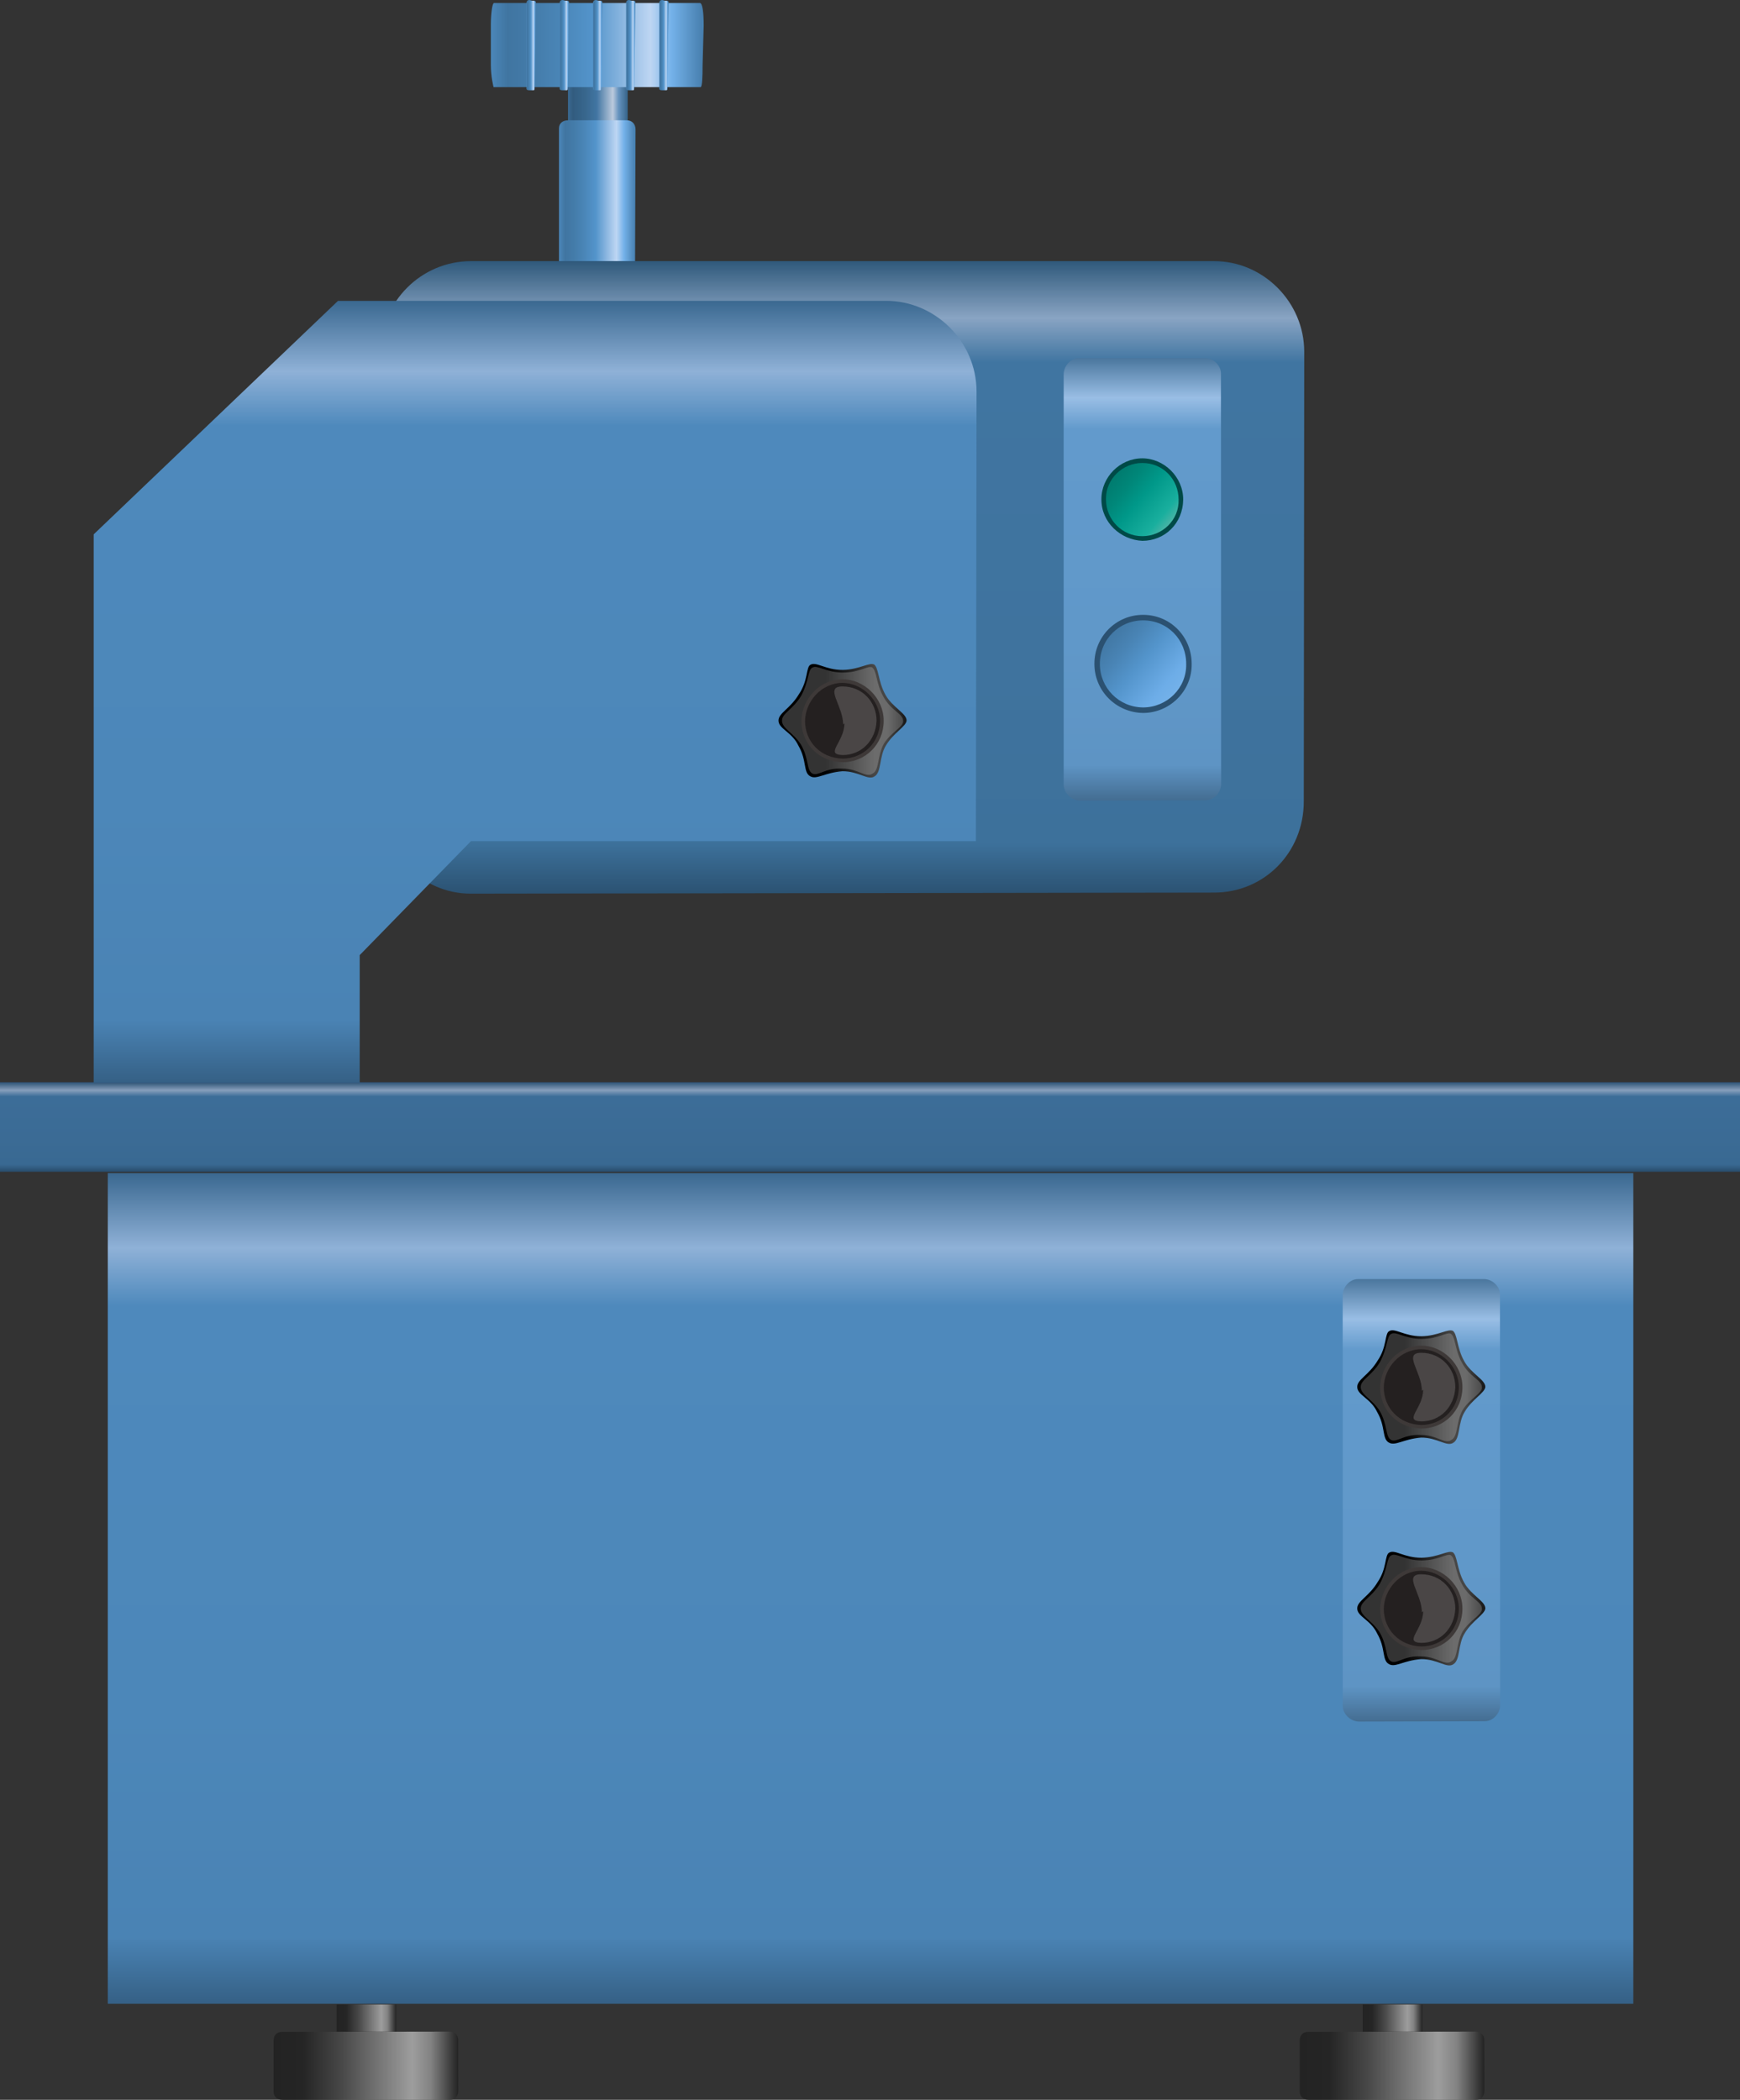 <?xml version="1.0" encoding="utf-8"?>
<!-- Generator: Adobe Illustrator 16.0.0, SVG Export Plug-In . SVG Version: 6.00 Build 0)  -->
<!DOCTYPE svg PUBLIC "-//W3C//DTD SVG 1.1//EN" "http://www.w3.org/Graphics/SVG/1.1/DTD/svg11.dtd">
<svg preserveAspectRatio="none"   version="1.1" id="图层_1" xmlns="http://www.w3.org/2000/svg" xmlns:xlink="http://www.w3.org/1999/xlink" x="0px" y="0px"
	 width="480.75px" height="580.113px" viewBox="43.023 -6.645 480.75 580.113"
	 enable-background="new 43.023 -6.645 480.75 580.113" xml:space="preserve">
<rect x="43.023" y="-6.645" width="480.75" height="580.113" fill="#333333" stroke="none"/>
<g id="surface371">
	
		<linearGradient id="SVGID_1_" gradientUnits="userSpaceOnUse" x1="224.226" y1="191.806" x2="202.226" y2="191.806" gradientTransform="matrix(0.75 0 0 -0.75 48.291 165.768)">
		<stop  offset="0" style="stop-color:#366388"/>
		<stop  offset="0.15" style="stop-color:#6492BE"/>
		<stop  offset="0.25" style="stop-color:#BAC9DC"/>
		<stop  offset="0.52" style="stop-color:#4175A2"/>
		<stop  offset="0.69" style="stop-color:#39688F"/>
		<stop  offset="0.8" style="stop-color:#356287"/>
		<stop  offset="0.92" style="stop-color:#325C7F"/>
		<stop  offset="1" style="stop-color:#3B6A93"/>
	</linearGradient>
	<path fill="url(#SVGID_1_)" d="M199.961,29.039h16.5v-14.25h-16.5V29.039z"/>
	
		<linearGradient id="SVGID_2_" gradientUnits="userSpaceOnUse" x1="230.434" y1="167.804" x2="202.226" y2="167.804" gradientTransform="matrix(0.75 0 0 -0.75 45.8 177.566)">
		<stop  offset="0" style="stop-color:#457DAC"/>
		<stop  offset="0.15" style="stop-color:#73B1E9"/>
		<stop  offset="0.25" style="stop-color:#BED6F3"/>
		<stop  offset="0.52" style="stop-color:#5394CB"/>
		<stop  offset="0.69" style="stop-color:#4984B5"/>
		<stop  offset="0.8" style="stop-color:#447CAA"/>
		<stop  offset="0.92" style="stop-color:#4075A1"/>
		<stop  offset="1" style="stop-color:#4B87B9"/>
	</linearGradient>
	<path fill="url(#SVGID_2_)" d="M199.719,26.59h16.5c1.5,0,2.406,1.121,2.406,2.508l-0.156,45.492c0,0.75-0.957,2.203-2.332,2.203
		l-16.418,0.047c-1.5,0-2.25-1.172-2.25-2.559V28.84c0-1.5,1.113-2.25,2.488-2.25H199.719z"/>
	
		<linearGradient id="SVGID_3_" gradientUnits="userSpaceOnUse" x1="372.311" y1="201.303" x2="372.311" y2="-31.697" gradientTransform="matrix(0.75 0 0 -0.75 -3.421 216.473)">
		<stop  offset="0" style="stop-color:#2F597B"/>
		<stop  offset="0.09" style="stop-color:#89A4C3"/>
		<stop  offset="0.16" style="stop-color:#4075A1"/>
		<stop  offset="0.64" style="stop-color:#3F739E"/>
		<stop  offset="0.92" style="stop-color:#3D719B"/>
		<stop  offset="1" style="stop-color:#2B5272"/>
	</linearGradient>
	<path fill="url(#SVGID_3_)" d="M173,65.496h205.5c13.5,0,24.875,11.238,24.875,25.102l-0.125,124.148
		c0,14.25-11.02,25.207-24.766,25.207L173,240.246c-13.5,0-24.75-11.531-24.75-25.395V90.246c0-13.5,11.141-24.75,24.887-24.75H173z
		"/>
	
		<linearGradient id="SVGID_4_" gradientUnits="userSpaceOnUse" x1="522.727" y1="201.307" x2="522.727" y2="168.306" gradientTransform="matrix(0.75 0 0 -0.75 -108.648 443.318)">
		<stop  offset="0" style="stop-color:#2C5274"/>
		<stop  offset="0.09" style="stop-color:#879FBC"/>
		<stop  offset="0.16" style="stop-color:#3C6D98"/>
		<stop  offset="0.64" style="stop-color:#3B6B95"/>
		<stop  offset="0.92" style="stop-color:#396992"/>
		<stop  offset="1" style="stop-color:#284C6B"/>
	</linearGradient>
	<path fill="url(#SVGID_4_)" d="M43.023,292.339h480.75v24.75H43.023V292.339z"/>
	
		<linearGradient id="SVGID_5_" gradientUnits="userSpaceOnUse" x1="483.226" y1="201.307" x2="483.226" y2="-104.694" gradientTransform="matrix(0.75 0 0 -0.75 -78.869 468.42)">
		<stop  offset="0" style="stop-color:#3A6890"/>
		<stop  offset="0.09" style="stop-color:#8FB1D7"/>
		<stop  offset="0.16" style="stop-color:#4E89BC"/>
		<stop  offset="0.64" style="stop-color:#4C87B9"/>
		<stop  offset="0.92" style="stop-color:#4A83B4"/>
		<stop  offset="1" style="stop-color:#356085"/>
	</linearGradient>
	<path fill="url(#SVGID_5_)" d="M72.801,317.441h421.5v229.5h-421.5V317.441z"/>
	
		<linearGradient id="SVGID_6_" gradientUnits="userSpaceOnUse" x1="364.842" y1="201.305" x2="364.842" y2="-86.694" gradientTransform="matrix(0.75 0 0 -0.75 -82.759 227.455)">
		<stop  offset="0" style="stop-color:#3A6890"/>
		<stop  offset="0.09" style="stop-color:#8FB1D7"/>
		<stop  offset="0.16" style="stop-color:#4E89BC"/>
		<stop  offset="0.64" style="stop-color:#4C87B9"/>
		<stop  offset="0.92" style="stop-color:#4A83B4"/>
		<stop  offset="1" style="stop-color:#356085"/>
	</linearGradient>
	<path fill="url(#SVGID_6_)" d="M287.91,76.477c13.5,0,24.926,11.238,24.926,25.102l-0.176,124.148h-139.5l-30.75,31.5v35.25h-73.5
		v-151.5l67.5-64.5H287.91z"/>
	
		<linearGradient id="SVGID_7_" gradientUnits="userSpaceOnUse" x1="231.224" y1="201.304" x2="231.224" y2="38.304" gradientTransform="matrix(0.75 0 0 -0.75 185.242 243.248)">
		<stop  offset="0" style="stop-color:#4A769D"/>
		<stop  offset="0.09" style="stop-color:#99BEE5"/>
		<stop  offset="0.16" style="stop-color:#629ACC"/>
		<stop  offset="0.64" style="stop-color:#6098C9"/>
		<stop  offset="0.92" style="stop-color:#5E94C4"/>
		<stop  offset="1" style="stop-color:#446D91"/>
	</linearGradient>
	<path fill="url(#SVGID_7_)" d="M341.41,92.27h34.5c2.25,0,4.453,1.91,4.453,4.293l0.047,113.457c0,2.25-1.961,4.414-4.324,4.414
		l-34.676,0.086c-2.25,0-4.5-2.016-4.5-4.398V96.77c0-2.25,1.895-4.5,4.254-4.5H341.41z"/>
	
		<linearGradient id="SVGID_8_" gradientUnits="userSpaceOnUse" x1="224.227" y1="561.625" x2="202.227" y2="561.625" gradientTransform="matrix(0.75 0 0 0.75 -15.651 129.672)">
		<stop  offset="0" style="stop-color:#232323"/>
		<stop  offset="0.15" style="stop-color:#838383"/>
		<stop  offset="0.25" style="stop-color:#9D9D9D"/>
		<stop  offset="0.63" style="stop-color:#484848"/>
		<stop  offset="0.84" style="stop-color:#252525"/>
		<stop  offset="1" style="stop-color:#232323"/>
	</linearGradient>
	<path fill="url(#SVGID_8_)" d="M136.02,547.14h16.5v7.5h-16.5V547.14z"/>
	
		<linearGradient id="SVGID_9_" gradientUnits="userSpaceOnUse" x1="270.257" y1="554.075" x2="202.226" y2="554.075" gradientTransform="matrix(0.75 0 0 0.75 -33.053 148.499)">
		<stop  offset="0" style="stop-color:#232323"/>
		<stop  offset="0.15" style="stop-color:#838383"/>
		<stop  offset="0.25" style="stop-color:#9D9D9D"/>
		<stop  offset="0.63" style="stop-color:#484848"/>
		<stop  offset="0.84" style="stop-color:#252525"/>
		<stop  offset="1" style="stop-color:#232323"/>
	</linearGradient>
	<path fill="url(#SVGID_9_)" d="M120.867,573.468h46.5c1.5,0,2.273-1.125,2.273-2.512l-0.023-13.988c0-1.5-1.09-2.328-2.465-2.328
		l-46.285,0.078c-1.5,0-2.25,1.047-2.25,2.434v14.066c0,1.5,1.113,2.25,2.488,2.25H120.867z"/>
	
		<linearGradient id="SVGID_10_" gradientUnits="userSpaceOnUse" x1="224.221" y1="561.625" x2="202.221" y2="561.625" gradientTransform="matrix(0.75 0 0 0.75 267.864 129.672)">
		<stop  offset="0" style="stop-color:#232323"/>
		<stop  offset="0.15" style="stop-color:#838383"/>
		<stop  offset="0.25" style="stop-color:#9D9D9D"/>
		<stop  offset="0.63" style="stop-color:#484848"/>
		<stop  offset="0.84" style="stop-color:#252525"/>
		<stop  offset="1" style="stop-color:#232323"/>
	</linearGradient>
	<path fill="url(#SVGID_10_)" d="M419.531,547.14h16.5v7.5h-16.5V547.14z"/>
	
		<linearGradient id="SVGID_11_" gradientUnits="userSpaceOnUse" x1="270.258" y1="554.075" x2="202.221" y2="554.075" gradientTransform="matrix(0.75 0 0 0.75 250.462 148.499)">
		<stop  offset="0" style="stop-color:#232323"/>
		<stop  offset="0.15" style="stop-color:#838383"/>
		<stop  offset="0.25" style="stop-color:#9D9D9D"/>
		<stop  offset="0.63" style="stop-color:#484848"/>
		<stop  offset="0.84" style="stop-color:#252525"/>
		<stop  offset="1" style="stop-color:#232323"/>
	</linearGradient>
	<path fill="url(#SVGID_11_)" d="M404.378,573.468h46.5c1.5,0,2.277-1.125,2.277-2.512l-0.027-13.988c0-1.5-1.086-2.328-2.461-2.328
		l-46.289,0.078c-1.5,0-2.25,1.047-2.25,2.434v14.066c0,1.5,1.117,2.25,2.492,2.25H404.378z"/>
	<path fill="#2B5171" d="M345.398,176.715c0-7.5,6.012-13.5,13.438-13.5c7.563,0,13.441,6.055,13.441,13.555
		c0.121,7.445-6.027,13.555-13.441,13.555c-7.438-0.109-13.438-6.09-13.438-13.555V176.715z"/>
	
		<linearGradient id="SVGID_12_" gradientUnits="userSpaceOnUse" x1="235.386" y1="170.838" x2="200.925" y2="199.754" gradientTransform="matrix(0.75 0 0 -0.75 195.239 315.719)">
		<stop  offset="0" style="stop-color:#457DAC"/>
		<stop  offset="0.15" style="stop-color:#73B1E9"/>
		<stop  offset="0.25" style="stop-color:#6DADE8"/>
		<stop  offset="0.52" style="stop-color:#5394CB"/>
		<stop  offset="0.69" style="stop-color:#4984B5"/>
		<stop  offset="0.8" style="stop-color:#447CAA"/>
		<stop  offset="0.92" style="stop-color:#4075A1"/>
		<stop  offset="1" style="stop-color:#4B87B9"/>
	</linearGradient>
	<path fill="url(#SVGID_12_)" d="M346.906,176.742c0-6.75,5.34-12,11.93-12c6.82,0,11.926,5.371,11.926,12.027
		c0.145,6.723-5.348,12.027-11.926,12.027c-6.68-0.055-11.93-5.402-11.93-12.027V176.742z"/>
	<path fill="#004A47" d="M347.335,131.23c0-6,5.055-11.25,11.297-11.25c5.953,0,11.301,5.09,11.301,11.395
		c-0.098,6.605-5.066,11.395-11.301,11.395c-6.047-0.289-11.297-5.117-11.297-11.395V131.23z"/>
	
		<linearGradient id="SVGID_13_" gradientUnits="userSpaceOnUse" x1="230.103" y1="175.685" x2="201.129" y2="199.997" gradientTransform="matrix(0.75 0 0 -0.75 196.938 272.238)">
		<stop  offset="0" style="stop-color:#008073"/>
		<stop  offset="0.15" style="stop-color:#45B4A5"/>
		<stop  offset="0.25" style="stop-color:#19AF9E"/>
		<stop  offset="0.52" style="stop-color:#009889"/>
		<stop  offset="0.69" style="stop-color:#008779"/>
		<stop  offset="0.8" style="stop-color:#007F72"/>
		<stop  offset="0.92" style="stop-color:#00786B"/>
		<stop  offset="1" style="stop-color:#008A7C"/>
	</linearGradient>
	<path fill="url(#SVGID_13_)" d="M348.605,131.012c0-5.25,4.488-9.75,10.027-9.75c5.723,0,10.027,4.516,10.027,10.113
		c0.195,5.637-4.496,10.109-10.027,10.109c-5.527,0.027-10.027-4.543-10.027-10.109V131.012z"/>
	
		<linearGradient id="SVGID_14_" gradientUnits="userSpaceOnUse" x1="16.802" y1="287.298" x2="16.802" y2="365.705" gradientTransform="matrix(0 -0.75 -0.75 0 452.923 18.41)">
		<stop  offset="0" style="stop-color:#457DAC"/>
		<stop  offset="0.15" style="stop-color:#73B1E9"/>
		<stop  offset="0.25" style="stop-color:#BED6F3"/>
		<stop  offset="0.52" style="stop-color:#5394CB"/>
		<stop  offset="0.69" style="stop-color:#4984B5"/>
		<stop  offset="0.8" style="stop-color:#447CAA"/>
		<stop  offset="0.92" style="stop-color:#4075A1"/>
		<stop  offset="1" style="stop-color:#4B87B9"/>
	</linearGradient>
	<path fill="url(#SVGID_14_)" d="M178.645,11.434V0.184c0-3,0.391-5.992,0.867-5.992l56.883-0.008c0.75,0,1.055,2.781,1.055,6.203
		l-0.305,11.047c0,3-0.086,6-0.563,6h-57.188c0,0-0.75-2.777-0.75-6.199V11.434z"/>
	
		<linearGradient id="SVGID_15_" gradientUnits="userSpaceOnUse" x1="17.924" y1="362.258" x2="17.924" y2="365.701" gradientTransform="matrix(0 -0.75 -0.75 0 462.768 19.266)">
		<stop  offset="0" style="stop-color:#457DAC"/>
		<stop  offset="0.15" style="stop-color:#73B1E9"/>
		<stop  offset="0.25" style="stop-color:#BED6F3"/>
		<stop  offset="0.52" style="stop-color:#5394CB"/>
		<stop  offset="0.69" style="stop-color:#4984B5"/>
		<stop  offset="0.8" style="stop-color:#447CAA"/>
		<stop  offset="0.92" style="stop-color:#4075A1"/>
		<stop  offset="1" style="stop-color:#4B87B9"/>
	</linearGradient>
	<path fill="url(#SVGID_15_)" d="M188.492,17.539v-23.25c0-0.75,0.367-0.934,0.832-0.934l0.668,0.184c0.75,0,1.082,0.094,1.082,0.43
		l-0.332,23.57c0,0.75-0.047,0.75-0.508,0.75h-0.992c-0.75,0-0.75-0.273-0.75-0.613V17.539z"/>
	
		<linearGradient id="SVGID_16_" gradientUnits="userSpaceOnUse" x1="17.924" y1="362.259" x2="17.924" y2="365.703" gradientTransform="matrix(0 -0.75 -0.75 0 481.135 19.266)">
		<stop  offset="0" style="stop-color:#457DAC"/>
		<stop  offset="0.15" style="stop-color:#73B1E9"/>
		<stop  offset="0.25" style="stop-color:#BED6F3"/>
		<stop  offset="0.52" style="stop-color:#5394CB"/>
		<stop  offset="0.69" style="stop-color:#4984B5"/>
		<stop  offset="0.8" style="stop-color:#447CAA"/>
		<stop  offset="0.92" style="stop-color:#4075A1"/>
		<stop  offset="1" style="stop-color:#4B87B9"/>
	</linearGradient>
	<path fill="url(#SVGID_16_)" d="M206.855,17.539v-23.25c0-0.75,0.371-0.934,0.836-0.934l0.664,0.184c0.75,0,1.086,0.094,1.086,0.43
		l-0.336,23.57c0,0.75-0.043,0.75-0.504,0.75h-0.996c-0.75,0-0.75-0.273-0.75-0.613V17.539z"/>
	
		<linearGradient id="SVGID_17_" gradientUnits="userSpaceOnUse" x1="17.924" y1="362.257" x2="17.924" y2="365.706" gradientTransform="matrix(0 -0.75 -0.75 0 490.279 19.266)">
		<stop  offset="0" style="stop-color:#457DAC"/>
		<stop  offset="0.15" style="stop-color:#73B1E9"/>
		<stop  offset="0.25" style="stop-color:#BED6F3"/>
		<stop  offset="0.52" style="stop-color:#5394CB"/>
		<stop  offset="0.69" style="stop-color:#4984B5"/>
		<stop  offset="0.8" style="stop-color:#447CAA"/>
		<stop  offset="0.92" style="stop-color:#4075A1"/>
		<stop  offset="1" style="stop-color:#4B87B9"/>
	</linearGradient>
	<path fill="url(#SVGID_17_)" d="M216,17.539v-23.25c0-0.75,0.371-0.934,0.836-0.934l0.664,0.184c0.75,0,1.086,0.094,1.086,0.43
		l-0.336,23.57c0,0.75-0.043,0.75-0.504,0.75h-0.996c-0.75,0-0.75-0.273-0.75-0.613V17.539z"/>
	
		<linearGradient id="SVGID_18_" gradientUnits="userSpaceOnUse" x1="17.924" y1="362.259" x2="17.924" y2="365.703" gradientTransform="matrix(0 -0.75 -0.75 0 499.449 19.266)">
		<stop  offset="0" style="stop-color:#457DAC"/>
		<stop  offset="0.15" style="stop-color:#73B1E9"/>
		<stop  offset="0.25" style="stop-color:#BED6F3"/>
		<stop  offset="0.52" style="stop-color:#5394CB"/>
		<stop  offset="0.69" style="stop-color:#4984B5"/>
		<stop  offset="0.8" style="stop-color:#447CAA"/>
		<stop  offset="0.92" style="stop-color:#4075A1"/>
		<stop  offset="1" style="stop-color:#4B87B9"/>
	</linearGradient>
	<path fill="url(#SVGID_18_)" d="M225.172,17.539v-23.25c0-0.75,0.371-0.934,0.832-0.934l0.668,0.184c0.75,0,1.086,0.094,1.086,0.43
		l-0.336,23.57c0,0.75-0.043,0.75-0.504,0.75h-0.996c-0.75,0-0.75-0.273-0.75-0.613V17.539z"/>
	
		<linearGradient id="SVGID_19_" gradientUnits="userSpaceOnUse" x1="17.924" y1="362.261" x2="17.924" y2="365.704" gradientTransform="matrix(0 -0.75 -0.75 0 471.938 19.266)">
		<stop  offset="0" style="stop-color:#457DAC"/>
		<stop  offset="0.15" style="stop-color:#73B1E9"/>
		<stop  offset="0.25" style="stop-color:#BED6F3"/>
		<stop  offset="0.52" style="stop-color:#5394CB"/>
		<stop  offset="0.69" style="stop-color:#4984B5"/>
		<stop  offset="0.8" style="stop-color:#447CAA"/>
		<stop  offset="0.92" style="stop-color:#4075A1"/>
		<stop  offset="1" style="stop-color:#4B87B9"/>
	</linearGradient>
	<path fill="url(#SVGID_19_)" d="M197.66,17.539v-23.25c0-0.75,0.371-0.934,0.832-0.934l0.668,0.184c0.75,0,1.082,0.094,1.082,0.43
		l-0.332,23.57c0,0.75-0.043,0.75-0.508,0.75h-0.992c-0.75,0-0.75-0.273-0.75-0.613V17.539z"/>
	
		<linearGradient id="SVGID_20_" gradientUnits="userSpaceOnUse" x1="249.414" y1="180.433" x2="202.227" y2="180.433" gradientTransform="matrix(0.75 0 0 -0.75 106.446 327.805)">
		<stop  offset="0" style="stop-color:#161616"/>
		<stop  offset="0.15" style="stop-color:#464646"/>
		<stop  offset="0.25" style="stop-color:#474747"/>
		<stop  offset="0.63" style="stop-color:#000000"/>
	</linearGradient>
	<path fill="url(#SVGID_20_)" d="M284.367,176.828c1.5,0.75,1.176,4.73,3.32,8.512c1.93,3.488,5.82,5.07,5.82,7.09
		c-0.141,1.648-3.645,3.402-5.672,6.828c-1.969,3.07-1.188,7.43-3.18,8.598c-1.789,1.223-4.324-1.453-8.89-1.426
		c-4.898,0.398-7.074,2.348-8.805,1.426c-2.094-1.027-0.922-4.367-3.336-8.48c-1.758-3.797-5.508-4.648-5.508-6.945
		c0-2.102,3.23-3.246,5.641-7.293c2.609-3.809,1.918-7.496,3.203-8.137c1.656-0.922,3.969,1.426,8.93,1.426
		c4.727-0.098,7.406-2.27,8.765-1.426L284.367,176.828z"/>
	<path fill="#FFFFFF" fill-opacity="0.2" d="M283.832,177.652c1.5,0.75,1.179,4.484,3.207,8.063
		c2.043,3.938,5.504,4.801,5.504,6.719c0.289,1.719-3.445,3.223-5.359,6.465c-1.852,3.504-1.125,7.039-3.012,8.148
		c-1.839,1.355-4.085-1.375-8.406-1.352c-4.684-0.293-6.688,2.223-8.32,1.352c-1.613-0.895-0.875-4.137-3.156-8.035
		c-2.207-3.359-5.207-4.402-5.207-6.578c0-2.031,3.055-3.074,5.336-6.91c2.164-4.121,1.809-7.102,3.027-7.707
		c1.387-0.914,3.75,1.348,8.441,1.348c4.945-0.012,7.004-2.148,8.285-1.348L283.832,177.652z"/>
	<path fill="#242020" stroke="#3E3938" stroke-linejoin="bevel" stroke-miterlimit="10" d="M264.945,192.766
		c0-6,4.863-11.25,10.867-11.25c5.633,0,10.867,4.91,10.867,10.961c0.016,6.289-4.867,10.961-10.867,10.961
		c-6.367-0.172-10.867-4.906-10.867-10.961V192.766z"/>
	<path fill="#FFFFFF" fill-opacity="0.172" d="M275.973,193.496c0-5.25-5.352-10.5-0.16-10.5c5.41,0,9.398,4.246,9.398,9.492
		c-0.238,5.508-4.207,9.469-9.398,9.469c-5.09-0.211,0.516-3.543,0.516-8.777L275.973,193.496z"/>
	
		<linearGradient id="SVGID_21_" gradientUnits="userSpaceOnUse" x1="231.224" y1="201.306" x2="231.224" y2="38.306" gradientTransform="matrix(0.75 0 0 -0.75 262.336 497.705)">
		<stop  offset="0" style="stop-color:#4A769D"/>
		<stop  offset="0.09" style="stop-color:#99BEE5"/>
		<stop  offset="0.16" style="stop-color:#629ACC"/>
		<stop  offset="0.64" style="stop-color:#6098C9"/>
		<stop  offset="0.92" style="stop-color:#5E94C4"/>
		<stop  offset="1" style="stop-color:#446D91"/>
	</linearGradient>
	<path fill="url(#SVGID_21_)" d="M418.503,346.726h34.5c2.25,0,4.453,1.91,4.453,4.289l0.047,113.461
		c0,2.25-1.961,4.414-4.324,4.414l-34.676,0.086c-2.25,0-4.5-2.02-4.5-4.398V351.226c0-2.25,1.895-4.5,4.254-4.5H418.503z"/>
	
		<linearGradient id="SVGID_22_" gradientUnits="userSpaceOnUse" x1="249.413" y1="180.432" x2="202.226" y2="180.432" gradientTransform="matrix(0.75 0 0 -0.75 266.349 511.899)">
		<stop  offset="0" style="stop-color:#161616"/>
		<stop  offset="0.15" style="stop-color:#464646"/>
		<stop  offset="0.25" style="stop-color:#474747"/>
		<stop  offset="0.63" style="stop-color:#000000"/>
	</linearGradient>
	<path fill="url(#SVGID_22_)" d="M444.269,360.921c1.5,0.75,1.176,4.73,3.32,8.512c1.93,3.488,5.82,5.07,5.82,7.09
		c-0.141,1.648-3.645,3.402-5.672,6.828c-1.969,3.07-1.184,7.43-3.18,8.602c-1.789,1.219-4.324-1.453-8.891-1.426
		c-4.898,0.395-7.074,2.344-8.805,1.426c-2.094-1.031-0.922-4.367-3.336-8.484c-1.758-3.797-5.508-4.648-5.508-6.945
		c0-2.102,3.23-3.246,5.645-7.293c2.605-3.809,1.914-7.496,3.199-8.137c1.656-0.922,3.969,1.426,8.93,1.426
		c4.727-0.098,7.41-2.27,8.766-1.426L444.269,360.921z"/>
	<path fill="#FFFFFF" fill-opacity="0.2" d="M443.734,361.746c1.5,0.75,1.18,4.484,3.207,8.063c2.043,3.938,5.504,4.805,5.504,6.719
		c0.289,1.719-3.445,3.223-5.359,6.465c-1.852,3.504-1.125,7.039-3.012,8.148c-1.84,1.355-4.086-1.375-8.402-1.352
		c-4.688-0.293-6.691,2.223-8.324,1.352c-1.613-0.895-0.875-4.137-3.156-8.035c-2.207-3.359-5.207-4.402-5.207-6.578
		c0-2.031,3.055-3.074,5.336-6.91c2.164-4.121,1.809-7.102,3.027-7.707c1.387-0.914,3.754,1.348,8.441,1.348
		c4.945-0.012,7.004-2.148,8.285-1.348L443.734,361.746z"/>
	<path fill="#242020" stroke="#3E3938" stroke-linejoin="bevel" stroke-miterlimit="10" d="M424.847,376.859
		c0-6,4.863-11.25,10.867-11.25c5.633,0,10.867,4.91,10.867,10.961c0.016,6.289-4.867,10.961-10.867,10.961
		c-6.367-0.172-10.867-4.906-10.867-10.961V376.859z"/>
	<path fill="#FFFFFF" fill-opacity="0.172" d="M435.875,377.593c0-5.25-5.352-10.5-0.16-10.5c5.41,0,9.398,4.242,9.398,9.488
		c-0.238,5.512-4.207,9.469-9.398,9.469c-5.09-0.207,0.52-3.543,0.52-8.777L435.875,377.593z"/>
	
		<linearGradient id="SVGID_23_" gradientUnits="userSpaceOnUse" x1="249.413" y1="180.432" x2="202.226" y2="180.432" gradientTransform="matrix(0.75 0 0 -0.75 266.349 573.091)">
		<stop  offset="0" style="stop-color:#161616"/>
		<stop  offset="0.15" style="stop-color:#464646"/>
		<stop  offset="0.25" style="stop-color:#474747"/>
		<stop  offset="0.63" style="stop-color:#000000"/>
	</linearGradient>
	<path fill="url(#SVGID_23_)" d="M444.269,422.113c1.5,0.75,1.176,4.73,3.32,8.512c1.93,3.488,5.82,5.07,5.82,7.09
		c-0.141,1.648-3.645,3.402-5.672,6.828c-1.969,3.07-1.184,7.43-3.18,8.602c-1.789,1.219-4.324-1.453-8.891-1.426
		c-4.898,0.395-7.074,2.344-8.805,1.426c-2.094-1.031-0.922-4.367-3.336-8.484c-1.758-3.797-5.508-4.648-5.508-6.945
		c0-2.102,3.23-3.246,5.645-7.293c2.605-3.809,1.914-7.496,3.199-8.133c1.656-0.926,3.969,1.422,8.93,1.422
		c4.727-0.098,7.41-2.27,8.766-1.422L444.269,422.113z"/>
	<path fill="#FFFFFF" fill-opacity="0.2" d="M443.734,422.937c1.5,0.75,1.18,4.484,3.207,8.063c2.043,3.938,5.504,4.805,5.504,6.719
		c0.289,1.719-3.445,3.223-5.359,6.465c-1.852,3.504-1.125,7.039-3.012,8.148c-1.84,1.355-4.086-1.375-8.402-1.352
		c-4.688-0.293-6.691,2.223-8.324,1.352c-1.613-0.895-0.875-4.137-3.156-8.035c-2.207-3.359-5.207-4.402-5.207-6.578
		c0-2.031,3.055-3.074,5.336-6.91c2.164-4.121,1.809-7.102,3.027-7.707c1.387-0.914,3.754,1.352,8.441,1.352
		c4.945-0.016,7.004-2.152,8.285-1.352L443.734,422.937z"/>
	<path fill="#242020" stroke="#3E3938" stroke-linejoin="bevel" stroke-miterlimit="10" d="M424.847,438.054
		c0-6,4.863-11.25,10.867-11.25c5.633,0,10.867,4.906,10.867,10.957c0.016,6.293-4.867,10.961-10.867,10.961
		c-6.367-0.168-10.867-4.906-10.867-10.961V438.054z"/>
	<path fill="#FFFFFF" fill-opacity="0.172" d="M435.875,438.785c0-5.25-5.352-10.5-0.16-10.5c5.41,0,9.398,4.242,9.398,9.492
		c-0.238,5.508-4.207,9.465-9.398,9.465c-5.09-0.207,0.52-3.543,0.52-8.777L435.875,438.785z"/>
</g>
</svg>
